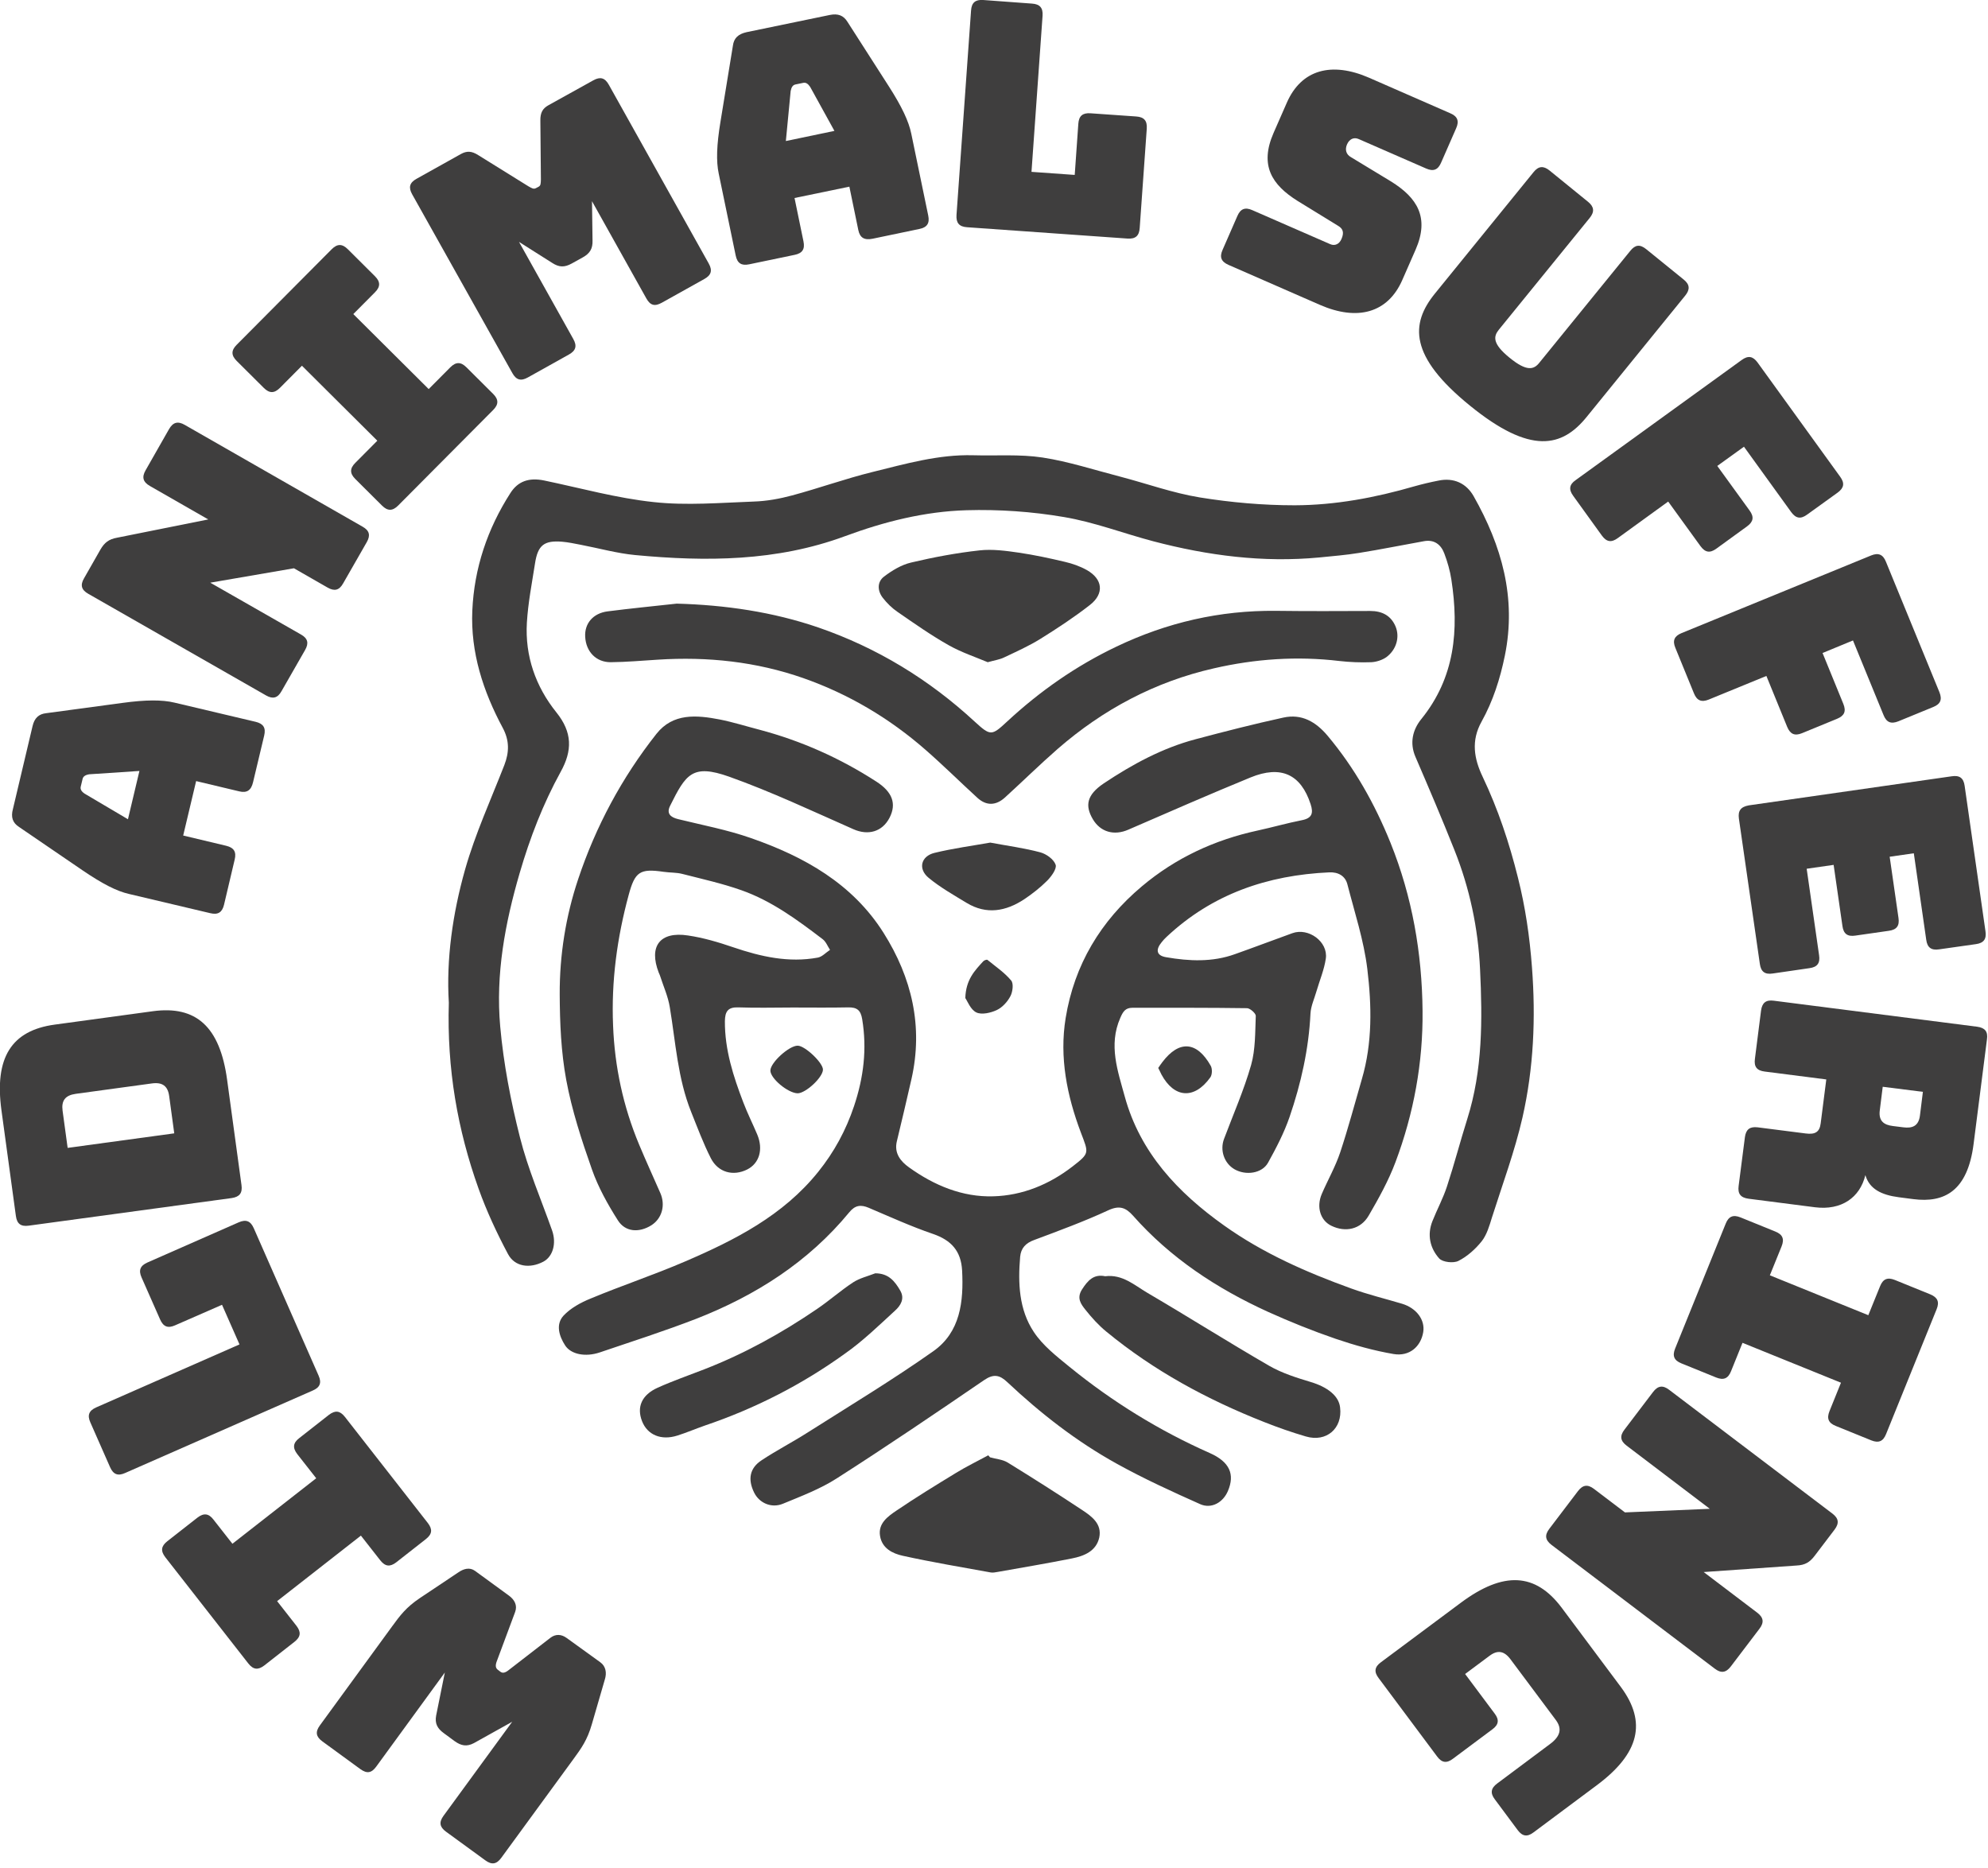 <svg width="149" height="140" viewBox="0 0 149 140" fill="none" xmlns="http://www.w3.org/2000/svg">
<g clip-path="url(#clip0_604_1930)">
<path d="M90.67 108.9C86.88 107.22 83.38 105.06 80.17 102.45C79.2 101.66 78.15 100.84 77.48 99.82C76.37 98.15 76.29 96.16 76.46 94.19C76.52 93.54 76.88 93.16 77.52 92.93C79.39 92.23 81.27 91.54 83.08 90.7C83.91 90.32 84.38 90.51 84.91 91.1C87.73 94.29 91.2 96.57 95.04 98.32C96.7 99.07 98.39 99.75 100.11 100.34C101.52 100.82 102.98 101.23 104.45 101.48C105.63 101.68 106.49 100.93 106.67 99.84C106.82 98.92 106.17 98.04 105.08 97.71C103.81 97.33 102.52 97.02 101.28 96.57C97.93 95.36 94.67 93.93 91.75 91.85C88.29 89.39 85.45 86.39 84.3 82.18C83.78 80.28 83.07 78.33 83.96 76.3C84.16 75.83 84.34 75.53 84.87 75.53C87.73 75.53 90.6 75.52 93.46 75.56C93.69 75.56 94.13 75.95 94.12 76.14C94.07 77.37 94.1 78.65 93.77 79.82C93.23 81.71 92.43 83.52 91.74 85.36C91.42 86.21 91.75 87.18 92.52 87.63C93.37 88.12 94.59 87.95 95.04 87.14C95.65 86.04 96.24 84.91 96.65 83.72C97.51 81.21 98.09 78.63 98.22 75.96C98.25 75.4 98.51 74.85 98.67 74.29C98.91 73.47 99.25 72.67 99.37 71.84C99.55 70.58 98.07 69.5 96.86 69.94C95.42 70.46 94 71 92.56 71.51C90.87 72.12 89.13 72.04 87.4 71.74C86.68 71.62 86.59 71.19 87.07 70.61C87.18 70.47 87.3 70.34 87.43 70.22C90.86 67 95 65.59 99.63 65.38C100.29 65.35 100.83 65.64 100.99 66.29C101.53 68.39 102.22 70.48 102.48 72.62C102.81 75.36 102.87 78.16 102.07 80.88C101.54 82.71 101.05 84.55 100.45 86.36C100.09 87.44 99.51 88.45 99.06 89.5C98.65 90.48 98.97 91.48 99.79 91.87C100.84 92.38 101.98 92.14 102.58 91.11C103.33 89.82 104.07 88.49 104.59 87.1C105.96 83.45 106.66 79.64 106.62 75.76C106.58 71.44 105.85 67.22 104.22 63.17C103.04 60.25 101.53 57.56 99.51 55.15C98.62 54.09 97.56 53.48 96.19 53.78C93.99 54.26 91.8 54.82 89.62 55.4C87.12 56.06 84.86 57.29 82.73 58.71C81.44 59.58 81.31 60.38 81.91 61.4C82.48 62.36 83.5 62.65 84.57 62.18C87.61 60.86 90.65 59.53 93.72 58.27C96.01 57.33 97.5 58.03 98.23 60.27C98.45 60.94 98.34 61.32 97.58 61.47C96.46 61.69 95.35 62.01 94.24 62.25C91.02 62.95 88.11 64.3 85.58 66.43C82.49 69.03 80.52 72.31 79.87 76.3C79.39 79.25 79.97 82.12 81.01 84.88C81.6 86.43 81.68 86.42 80.39 87.42C78.65 88.77 76.63 89.6 74.45 89.66C72.13 89.73 70.01 88.84 68.13 87.49C67.5 87.04 67 86.43 67.22 85.53C67.59 83.99 67.96 82.44 68.31 80.89C69.21 76.93 68.34 73.27 66.22 69.91C63.89 66.22 60.27 64.2 56.28 62.81C54.51 62.19 52.65 61.84 50.82 61.39C50.25 61.25 49.94 60.97 50.22 60.4C51.4 58.03 51.88 57.23 54.65 58.21C57.82 59.34 60.89 60.79 63.97 62.15C65.06 62.63 66.12 62.35 66.67 61.29C67.21 60.24 66.89 59.35 65.67 58.57C62.96 56.82 60.05 55.52 56.92 54.69C55.92 54.43 54.94 54.12 53.93 53.92C52.21 53.59 50.44 53.43 49.2 55C46.61 58.28 44.65 61.94 43.33 65.9C42.4 68.68 41.94 71.58 41.95 74.51C41.96 76.66 42.05 78.84 42.44 80.94C42.86 83.21 43.59 85.44 44.36 87.63C44.83 88.97 45.54 90.25 46.31 91.46C46.87 92.35 47.91 92.4 48.82 91.83C49.62 91.32 49.89 90.32 49.49 89.41C48.96 88.2 48.41 87 47.9 85.78C46.71 82.93 46.07 79.96 45.95 76.86C45.81 73.53 46.25 70.28 47.12 67.07C47.59 65.33 47.96 65.08 49.74 65.34C50.21 65.41 50.69 65.38 51.15 65.5C52.63 65.88 54.13 66.21 55.57 66.72C57.84 67.52 59.77 68.95 61.66 70.39C61.91 70.58 62.03 70.92 62.21 71.19C61.9 71.39 61.62 71.71 61.29 71.77C59.11 72.17 57.03 71.7 54.97 71C53.86 70.62 52.72 70.28 51.56 70.11C49.46 69.79 48.61 70.92 49.37 72.89C49.4 72.97 49.45 73.05 49.47 73.13C49.72 73.91 50.07 74.68 50.2 75.48C50.64 78.12 50.79 80.81 51.8 83.33C52.27 84.5 52.71 85.69 53.28 86.81C53.83 87.88 54.96 88.17 56 87.65C56.91 87.19 57.22 86.15 56.76 85.04C56.42 84.23 56.02 83.44 55.71 82.62C54.96 80.66 54.32 78.68 54.33 76.54C54.34 75.8 54.56 75.47 55.35 75.5C56.71 75.55 58.06 75.51 59.42 75.51C60.81 75.51 62.19 75.53 63.58 75.5C64.23 75.49 64.51 75.71 64.62 76.38C64.99 78.62 64.73 80.75 64.01 82.9C63.4 84.72 62.52 86.34 61.33 87.82C58.7 91.1 55.08 92.94 51.33 94.55C49.01 95.55 46.6 96.35 44.27 97.32C43.53 97.62 42.76 98.04 42.23 98.61C41.64 99.26 41.9 100.13 42.36 100.84C42.8 101.51 43.88 101.72 44.95 101.36C47.37 100.54 49.8 99.76 52.18 98.84C56.63 97.1 60.58 94.59 63.65 90.86C64.09 90.32 64.52 90.27 65.11 90.52C66.71 91.2 68.29 91.92 69.93 92.48C71.3 92.95 72.03 93.76 72.11 95.22C72.23 97.55 71.98 99.84 69.95 101.27C66.9 103.42 63.7 105.35 60.55 107.35C59.41 108.08 58.2 108.7 57.07 109.45C56.18 110.04 56.04 110.88 56.52 111.86C56.9 112.64 57.81 113.06 58.68 112.7C60.06 112.13 61.49 111.59 62.73 110.79C66.45 108.41 70.11 105.93 73.75 103.44C74.47 102.95 74.92 103.04 75.5 103.59C78 105.94 80.7 108.04 83.7 109.7C85.72 110.82 87.84 111.79 89.95 112.73C90.8 113.11 91.67 112.6 92.03 111.75C92.57 110.49 92.16 109.56 90.67 108.9Z" fill="#3F3E3E"/>
<path d="M78.14 34.29C76.43 34.03 74.67 34.17 72.93 34.12C70.33 34.05 67.85 34.77 65.37 35.38C63.35 35.88 61.38 36.59 59.37 37.13C58.44 37.38 57.46 37.56 56.49 37.59C53.99 37.68 51.47 37.9 49 37.63C46.24 37.34 43.52 36.58 40.78 36.01C39.65 35.78 38.82 36.06 38.25 36.96C36.53 39.64 35.54 42.59 35.4 45.76C35.26 48.89 36.21 51.81 37.68 54.55C38.19 55.5 38.17 56.38 37.8 57.34C36.79 59.93 35.62 62.49 34.86 65.16C33.92 68.48 33.44 71.91 33.64 75.15C33.49 80.1 34.29 84.67 35.87 89.09C36.47 90.77 37.23 92.4 38.07 93.98C38.58 94.95 39.71 95.09 40.72 94.56C41.44 94.18 41.72 93.19 41.38 92.22C40.56 89.9 39.57 87.62 38.97 85.24C38.28 82.52 37.74 79.72 37.49 76.93C37.14 73.02 37.85 69.2 38.95 65.43C39.72 62.79 40.7 60.25 42.02 57.85C42.91 56.25 42.9 54.88 41.7 53.39C40.15 51.46 39.34 49.17 39.49 46.66C39.58 45.17 39.87 43.7 40.1 42.22C40.31 40.86 40.78 40.49 42.13 40.6C42.6 40.64 43.06 40.74 43.53 40.83C44.89 41.09 46.24 41.47 47.61 41.6C52.92 42.1 58.2 42.08 63.32 40.19C66.26 39.1 69.31 38.33 72.44 38.24C74.87 38.17 77.34 38.34 79.74 38.75C82.01 39.13 84.21 39.98 86.45 40.57C90.53 41.64 94.66 42.18 98.88 41.78C99.88 41.68 100.88 41.6 101.86 41.44C103.49 41.18 105.1 40.85 106.73 40.56C107.49 40.42 108 40.81 108.25 41.48C108.49 42.11 108.68 42.78 108.78 43.44C109.36 47.21 109.05 50.78 106.52 53.9C105.89 54.68 105.63 55.67 106.09 56.73C107.09 59.05 108.08 61.37 109.01 63.71C110.15 66.57 110.79 69.57 110.93 72.65C111.11 76.42 111.13 80.2 109.97 83.87C109.44 85.55 109 87.25 108.45 88.92C108.16 89.81 107.71 90.64 107.36 91.52C106.95 92.55 107.18 93.55 107.87 94.32C108.13 94.6 108.94 94.69 109.31 94.5C109.98 94.16 110.59 93.61 111.06 93.02C111.44 92.53 111.63 91.87 111.82 91.25C112.61 88.76 113.53 86.29 114.11 83.75C114.95 80.05 115.11 76.28 114.82 72.49C114.65 70.22 114.33 68 113.77 65.78C113.12 63.17 112.28 60.65 111.13 58.23C110.47 56.85 110.25 55.51 111.04 54.09C111.9 52.54 112.43 50.89 112.79 49.13C113.67 44.8 112.55 40.9 110.45 37.19C109.9 36.22 108.96 35.78 107.81 36.02C107.2 36.14 106.6 36.28 106 36.45C103.07 37.3 100.08 37.86 97.04 37.87C94.66 37.87 92.27 37.66 89.92 37.28C87.9 36.95 85.94 36.24 83.95 35.72C82.01 35.22 80.1 34.59 78.14 34.29Z" fill="#3F3E3E"/>
<path d="M90.98 50.09C94.07 49.38 97.21 49.16 100.39 49.54C101.18 49.63 101.98 49.66 102.78 49.63C103.16 49.61 103.6 49.47 103.91 49.25C104.65 48.7 104.93 47.76 104.6 46.96C104.26 46.14 103.59 45.79 102.7 45.79C100.34 45.8 97.98 45.81 95.62 45.78C91.43 45.74 87.47 46.65 83.68 48.46C80.64 49.91 77.94 51.8 75.49 54.07C74.32 55.16 74.24 55.17 73.05 54.08C69.63 50.92 65.72 48.54 61.34 47.03C57.93 45.86 54.36 45.34 50.72 45.24C48.99 45.43 47.26 45.6 45.54 45.82C44.45 45.96 43.8 46.73 43.86 47.73C43.92 48.84 44.68 49.64 45.78 49.63C46.96 49.62 48.14 49.51 49.31 49.44C53.03 49.2 56.68 49.59 60.2 50.82C63.59 52.01 66.65 53.82 69.36 56.19C70.69 57.35 71.95 58.6 73.25 59.79C73.93 60.41 74.64 60.38 75.31 59.78C76.64 58.57 77.92 57.31 79.27 56.13C82.67 53.17 86.57 51.09 90.98 50.09Z" fill="#3F3E3E"/>
<path d="M81.12 113.18C79.28 111.96 77.42 110.78 75.54 109.62C75.16 109.38 74.65 109.35 74.2 109.22C74.16 109.17 74.11 109.12 74.07 109.07C73.26 109.51 72.43 109.91 71.65 110.39C70.14 111.31 68.64 112.23 67.18 113.22C66.55 113.65 65.8 114.17 65.96 115.12C66.11 116.04 66.89 116.43 67.66 116.6C69.84 117.08 72.05 117.45 74.25 117.85C74.42 117.88 74.6 117.84 74.78 117.81C76.63 117.48 78.49 117.17 80.34 116.8C81.25 116.62 82.16 116.26 82.39 115.23C82.6 114.21 81.83 113.65 81.12 113.18Z" fill="#3F3E3E"/>
<path d="M67.27 45.86C68.53 46.73 69.78 47.61 71.11 48.36C72.07 48.9 73.13 49.25 74.03 49.63C74.57 49.48 74.93 49.43 75.24 49.28C76.17 48.84 77.11 48.42 77.98 47.88C79.25 47.09 80.51 46.26 81.69 45.34C82.78 44.49 82.66 43.4 81.45 42.72C80.95 42.44 80.38 42.24 79.82 42.11C78.68 41.84 77.52 41.59 76.36 41.42C75.39 41.28 74.38 41.14 73.41 41.25C71.69 41.44 69.98 41.76 68.29 42.16C67.56 42.33 66.85 42.76 66.25 43.22C65.73 43.62 65.76 44.29 66.17 44.81C66.49 45.22 66.86 45.58 67.27 45.86Z" fill="#3F3E3E"/>
<path d="M98.25 103.58C97.19 103.26 96.1 102.92 95.14 102.37C92.06 100.59 89.06 98.69 85.99 96.89C85.02 96.32 84.13 95.49 82.83 95.65C81.98 95.47 81.53 95.96 81.09 96.65C80.68 97.3 81.02 97.74 81.35 98.16C81.82 98.75 82.34 99.33 82.93 99.81C86.48 102.73 90.47 104.89 94.73 106.57C95.76 106.98 96.82 107.35 97.88 107.66C99.42 108.11 100.63 107.05 100.44 105.49C100.35 104.61 99.48 103.95 98.25 103.58Z" fill="#3F3E3E"/>
<path d="M67.09 98.22C67.5 97.85 67.83 97.33 67.47 96.72C67.07 96.03 66.6 95.43 65.6 95.43C65.04 95.65 64.43 95.79 63.94 96.11C63.01 96.72 62.17 97.47 61.24 98.1C58.59 99.91 55.8 101.45 52.8 102.62C51.62 103.08 50.43 103.49 49.28 104.01C48.09 104.55 47.71 105.46 48.12 106.51C48.52 107.54 49.55 107.98 50.77 107.59C51.47 107.37 52.14 107.08 52.83 106.84C56.58 105.57 60.09 103.78 63.3 101.47C64.66 100.52 65.86 99.35 67.09 98.22Z" fill="#3F3E3E"/>
<path d="M78.48 66.01C78.8 65.69 79.22 65.11 79.12 64.81C78.98 64.4 78.42 64 77.97 63.88C76.78 63.56 75.55 63.4 74.22 63.15C72.87 63.39 71.44 63.58 70.04 63.92C69.02 64.17 68.79 65.12 69.6 65.79C70.47 66.51 71.48 67.08 72.45 67.67C73.94 68.57 75.39 68.3 76.76 67.4C77.37 66.99 77.96 66.53 78.48 66.01Z" fill="#3F3E3E"/>
<path d="M74.01 71.94C73.96 71.9 73.76 71.97 73.69 72.05C73.06 72.74 72.39 73.42 72.35 74.8C72.51 75.03 72.74 75.67 73.18 75.88C73.58 76.07 74.26 75.91 74.71 75.7C75.13 75.5 75.51 75.08 75.73 74.66C75.9 74.34 75.98 73.72 75.79 73.49C75.29 72.89 74.62 72.44 74.01 71.94Z" fill="#3F3E3E"/>
<path d="M87.12 79.6C87.01 79.74 86.92 79.88 86.81 80.04C86.9 80.21 86.97 80.37 87.05 80.53C88.01 82.31 89.52 82.41 90.71 80.75C90.86 80.55 90.87 80.09 90.74 79.87C89.7 78.03 88.37 77.95 87.12 79.6Z" fill="#3F3E3E"/>
<path d="M61.68 80.18C61.71 79.68 60.35 78.38 59.79 78.37C59.15 78.36 57.75 79.63 57.74 80.23C57.73 80.82 59.05 81.92 59.78 81.94C60.38 81.94 61.65 80.77 61.68 80.18Z" fill="#3F3E3E"/>
<path d="M42.47 122.76C42.07 122.47 41.64 122.45 41.25 122.75L38.07 125.21C37.81 125.4 37.64 125.4 37.49 125.28L37.32 125.15C37.17 125.04 37.11 124.88 37.21 124.57L38.61 120.81C38.79 120.32 38.57 119.9 38.15 119.59L35.6 117.73C35.2 117.44 34.74 117.57 34.33 117.86L31.47 119.77C30.44 120.46 29.99 121.07 29.39 121.89L23.97 129.32C23.62 129.8 23.68 130.16 24.16 130.51L27.01 132.59C27.51 132.95 27.85 132.88 28.2 132.4L33.34 125.35L32.69 128.57C32.58 129.16 32.77 129.54 33.27 129.9L34.07 130.49C34.57 130.85 34.99 130.92 35.52 130.64L38.39 129.04L33.24 136.09C32.89 136.57 32.95 136.93 33.43 137.28L36.38 139.43C36.86 139.78 37.22 139.72 37.57 139.24L42.97 131.85C43.57 131.03 44.02 130.41 44.36 129.22L45.33 125.88C45.49 125.38 45.41 124.88 44.99 124.58L42.47 122.76Z" fill="#3F3E3E"/>
<path d="M20.77 120L27.05 115.09L28.5 116.94C28.87 117.41 29.23 117.45 29.7 117.09L31.92 115.35C32.39 114.98 32.43 114.62 32.07 114.15L25.85 106.19C25.48 105.72 25.12 105.68 24.65 106.04L22.43 107.78C21.96 108.14 21.92 108.51 22.28 108.98L23.7 110.79L17.42 115.7L16 113.89C15.64 113.42 15.27 113.38 14.8 113.74L12.54 115.51C12.07 115.88 12.03 116.24 12.39 116.71L18.61 124.67C18.98 125.14 19.34 125.18 19.81 124.82L22.07 123.05C22.54 122.68 22.58 122.32 22.22 121.85L20.77 120Z" fill="#3F3E3E"/>
<path d="M23.88 103.1L19.02 92.05C18.78 91.51 18.44 91.37 17.89 91.61L11.05 94.62C10.51 94.86 10.37 95.2 10.61 95.74L12 98.89C12.24 99.43 12.58 99.57 13.12 99.33L16.64 97.79L17.95 100.76L7.21 105.48C6.67 105.72 6.53 106.06 6.77 106.6L8.25 109.96C8.49 110.5 8.83 110.64 9.37 110.4L23.43 104.22C23.98 103.99 24.12 103.64 23.88 103.1Z" fill="#3F3E3E"/>
<path d="M18.1 88.82L17.02 80.91C16.48 76.96 14.71 75.34 11.44 75.79L4.11 76.79C0.85 77.23 -0.43 79.27 0.11 83.22L1.19 91.13C1.27 91.72 1.56 91.94 2.15 91.86L17.37 89.79C17.96 89.7 18.18 89.41 18.1 88.82ZM5.07 86.03L4.69 83.24C4.59 82.49 4.89 82.09 5.67 81.98L11.38 81.2C12.18 81.09 12.58 81.4 12.68 82.15L13.06 84.94L5.07 86.03Z" fill="#3F3E3E"/>
<path d="M1.43 61.98L6.19 65.23C7.66 66.23 8.74 66.79 9.67 67L15.76 68.44C16.34 68.58 16.65 68.38 16.79 67.81L17.59 64.42C17.73 63.84 17.53 63.53 16.96 63.39L13.73 62.62L14.7 58.54L17.93 59.31C18.51 59.45 18.83 59.23 18.97 58.61L19.8 55.13C19.94 54.55 19.74 54.24 19.17 54.1L13.08 52.66C12.16 52.44 10.94 52.44 9.18 52.68L3.47 53.45C2.9 53.51 2.58 53.82 2.44 54.42L0.97 60.63C0.8 61.25 0.95 61.67 1.43 61.98ZM6.05 58.96L6.19 58.38C6.23 58.2 6.38 58.08 6.69 58.03L10.45 57.78L9.59 61.4L6.34 59.48C6.09 59.31 6.01 59.14 6.05 58.96Z" fill="#3F3E3E"/>
<path d="M6.61 44.5L19.94 52.12C20.45 52.41 20.81 52.32 21.1 51.8L22.87 48.71C23.16 48.2 23.07 47.84 22.55 47.55L15.76 43.67L22.03 42.59L24.56 44.04C25.07 44.33 25.43 44.24 25.72 43.72L27.49 40.63C27.78 40.12 27.69 39.76 27.17 39.47L13.84 31.84C13.33 31.55 12.97 31.64 12.67 32.16L10.91 35.25C10.62 35.76 10.71 36.12 11.23 36.42L15.61 38.93L8.77 40.3C8.16 40.41 7.83 40.66 7.52 41.2L6.3 43.34C6 43.85 6.1 44.21 6.61 44.5Z" fill="#3F3E3E"/>
<path d="M19.77 29.07C20.19 29.49 20.56 29.49 20.98 29.07L22.63 27.41L28.28 33.03L26.63 34.69C26.21 35.11 26.21 35.48 26.63 35.9L28.63 37.89C29.05 38.31 29.42 38.31 29.84 37.89L36.96 30.73C37.38 30.31 37.38 29.94 36.96 29.52L34.96 27.53C34.54 27.11 34.17 27.11 33.75 27.53L32.13 29.16L26.48 23.54L28.1 21.91C28.52 21.49 28.52 21.12 28.1 20.7L26.07 18.68C25.65 18.26 25.28 18.26 24.86 18.68L17.74 25.84C17.32 26.26 17.32 26.63 17.74 27.05L19.77 29.07Z" fill="#3F3E3E"/>
<path d="M38.4 27.96C38.69 28.48 39.04 28.58 39.56 28.29L42.64 26.57C43.16 26.28 43.26 25.93 42.97 25.41L38.9 18.13L41.38 19.7C41.9 20.04 42.31 20.05 42.85 19.75L43.68 19.29C44.22 18.99 44.43 18.63 44.41 18.02L44.37 15.08L48.44 22.36C48.73 22.88 49.06 22.99 49.6 22.69L52.79 20.91C53.31 20.62 53.41 20.27 53.12 19.75L45.63 6.35C45.34 5.83 44.99 5.73 44.47 6.02L41.1 7.89C40.67 8.13 40.49 8.45 40.5 9.04L40.54 13.44C40.53 13.77 40.53 13.91 40.36 14L40.17 14.1C40 14.19 39.88 14.12 39.6 13.96L35.85 11.63C35.35 11.31 34.99 11.3 34.55 11.54L31.22 13.4C30.7 13.69 30.6 14.04 30.89 14.56L38.4 27.96Z" fill="#3F3E3E"/>
<path d="M55.14 19.15C55.26 19.73 55.57 19.93 56.15 19.81L59.56 19.1C60.14 18.98 60.34 18.67 60.22 18.09L59.55 14.84L63.66 13.99L64.33 17.24C64.45 17.82 64.78 18.02 65.41 17.89L68.91 17.16C69.49 17.04 69.69 16.73 69.57 16.15L68.3 10.02C68.11 9.09 67.59 7.99 66.63 6.49L63.52 1.64C63.22 1.15 62.8 1 62.2 1.12L55.96 2.41C55.33 2.55 55 2.86 54.93 3.43L54 9.12C53.71 10.87 53.67 12.09 53.87 13.02L55.14 19.15ZM59.26 6.82C59.32 6.52 59.43 6.37 59.62 6.33L60.2 6.21C60.39 6.17 60.55 6.26 60.72 6.51L62.54 9.81L58.9 10.57L59.26 6.82Z" fill="#3F3E3E"/>
<path d="M72.48 17.03L84.51 17.88C85.1 17.92 85.38 17.68 85.42 17.09L85.95 9.64C85.99 9.05 85.75 8.77 85.16 8.73L81.73 8.49C81.14 8.45 80.86 8.69 80.82 9.28L80.55 13.11L77.31 12.88L78.14 1.18C78.18 0.59 77.94 0.31 77.35 0.27L73.69 3.33693e-06C73.1 -0.04 72.82 0.2 72.78 0.79L71.69 16.11C71.65 16.71 71.89 16.99 72.48 17.03Z" fill="#3F3E3E"/>
<path d="M92.07 19.85L98.93 22.85C101.73 24.07 104.01 23.47 105.1 20.99L106.1 18.71C107.16 16.28 106.2 14.82 104.29 13.62L101.24 11.77C100.89 11.57 100.79 11.21 100.96 10.82C101.13 10.43 101.46 10.26 101.83 10.42L106.89 12.63C107.43 12.87 107.78 12.73 108.01 12.19L109.14 9.61C109.38 9.07 109.24 8.72 108.7 8.49L102.62 5.83C99.8 4.6 97.54 5.21 96.45 7.69L95.45 9.97C94.39 12.4 95.33 13.85 97.24 15.05L100.3 16.93C100.65 17.14 100.76 17.42 100.54 17.92C100.39 18.27 100.07 18.46 99.7 18.3L93.86 15.75C93.32 15.51 92.97 15.65 92.74 16.19L91.63 18.73C91.39 19.27 91.53 19.61 92.07 19.85Z" fill="#3F3E3E"/>
<path d="M110.17 30.4C114.73 34.11 117.08 33.51 118.91 31.26L126.31 22.15C126.68 21.69 126.65 21.32 126.19 20.95L123.39 18.68C122.91 18.29 122.56 18.34 122.19 18.8L115.37 27.19C114.97 27.69 114.45 27.88 113.14 26.81C111.85 25.76 111.93 25.22 112.33 24.72L119.15 16.33C119.52 15.87 119.48 15.5 119.03 15.13L116.14 12.78C115.68 12.41 115.31 12.44 114.94 12.9L107.54 22.01C105.71 24.27 105.6 26.69 110.17 30.4Z" fill="#3F3E3E"/>
<path d="M117.91 37.16L120.06 40.14C120.41 40.62 120.77 40.68 121.25 40.33L125.03 37.59L127.45 40.93C127.8 41.41 128.16 41.47 128.64 41.12L130.94 39.45C131.42 39.1 131.48 38.74 131.13 38.26L128.71 34.92L130.71 33.48L134.25 38.38C134.6 38.86 134.96 38.92 135.44 38.57L137.73 36.92C138.21 36.57 138.27 36.21 137.92 35.73L131.73 27.17C131.38 26.69 131.02 26.63 130.54 26.98L118.1 35.98C117.62 36.31 117.56 36.68 117.91 37.16Z" fill="#3F3E3E"/>
<path d="M125.57 48.56L126.96 51.96C127.18 52.51 127.53 52.65 128.07 52.43L132.39 50.66L133.95 54.48C134.18 55.03 134.52 55.17 135.06 54.95L137.69 53.87C138.24 53.64 138.38 53.31 138.16 52.76L136.6 48.94L138.88 48L141.17 53.59C141.39 54.14 141.73 54.28 142.28 54.06L144.89 52.99C145.44 52.77 145.58 52.43 145.36 51.88L141.35 42.1C141.13 41.55 140.78 41.41 140.24 41.63L126.03 47.45C125.49 47.67 125.34 48.01 125.57 48.56Z" fill="#3F3E3E"/>
<path d="M130.33 61.35L131.9 72.24C131.98 72.83 132.28 73.05 132.87 72.96L135.62 72.56C136.21 72.48 136.43 72.18 136.34 71.59L135.41 65.11L137.43 64.82L138.09 69.4C138.17 69.99 138.47 70.21 139.06 70.12L141.57 69.76C142.16 69.68 142.38 69.38 142.29 68.79L141.63 64.21L143.44 63.95L144.37 70.43C144.45 71.02 144.75 71.24 145.34 71.15L148.09 70.76C148.68 70.68 148.9 70.38 148.81 69.79L147.25 58.9C147.17 58.31 146.87 58.09 146.28 58.18L131.07 60.36C130.47 60.47 130.25 60.76 130.33 61.35Z" fill="#3F3E3E"/>
<path d="M148.19 76.95L132.95 75C132.36 74.92 132.07 75.15 131.99 75.74L131.53 79.36C131.45 79.95 131.68 80.24 132.27 80.31L136.88 80.9L136.46 84.19C136.38 84.85 136.04 85.04 135.34 84.95L131.74 84.49C131.15 84.42 130.86 84.64 130.78 85.23L130.31 88.88C130.23 89.47 130.46 89.76 131.05 89.84L136.03 90.48C138.01 90.73 139.4 89.76 139.81 88.07C140.11 89.11 141.01 89.56 142.32 89.73L143.4 89.87C145.73 90.17 147.47 89.27 147.92 85.74L148.92 77.91C149.01 77.32 148.78 77.03 148.19 76.95ZM143.9 83.6C143.8 84.42 143.3 84.57 142.66 84.49L141.86 84.39C141.23 84.31 140.78 84.04 140.89 83.21L141.11 81.45L144.12 81.83L143.9 83.6Z" fill="#3F3E3E"/>
<path d="M144.68 97.01L142.02 95.93C141.47 95.71 141.13 95.85 140.91 96.4L140.03 98.57L132.65 95.58L133.53 93.41C133.75 92.86 133.61 92.52 133.06 92.3L130.45 91.24C129.9 91.02 129.56 91.16 129.34 91.71L125.55 101.07C125.33 101.62 125.47 101.96 126.02 102.18L128.63 103.24C129.18 103.46 129.52 103.32 129.74 102.77L130.6 100.64L137.98 103.63L137.12 105.76C136.9 106.31 137.04 106.65 137.59 106.87L140.25 107.95C140.8 108.17 141.14 108.03 141.36 107.48L145.15 98.12C145.37 97.58 145.23 97.24 144.68 97.01Z" fill="#3F3E3E"/>
<path d="M137.34 113.44L125.1 104.16C124.63 103.8 124.26 103.85 123.9 104.32L121.75 107.15C121.39 107.62 121.44 107.99 121.92 108.35L128.15 113.08L121.79 113.35L119.47 111.59C119 111.23 118.63 111.28 118.27 111.75L116.12 114.58C115.76 115.05 115.81 115.42 116.28 115.78L128.52 125.06C128.99 125.42 129.36 125.37 129.72 124.9L131.87 122.07C132.23 121.6 132.18 121.23 131.71 120.87L127.69 117.82L134.66 117.33C135.28 117.3 135.64 117.09 136.01 116.6L137.5 114.64C137.86 114.16 137.81 113.8 137.34 113.44Z" fill="#3F3E3E"/>
<path d="M117.06 120.51C115.09 117.87 112.69 117.74 109.49 120.12L103.5 124.58C103.02 124.93 102.97 125.3 103.33 125.77L107.71 131.64C108.06 132.12 108.43 132.17 108.9 131.81L111.85 129.61C112.33 129.26 112.38 128.89 112.02 128.42L109.81 125.46L111.65 124.09C112.24 123.65 112.74 123.72 113.22 124.37L116.61 128.91C117.09 129.56 116.96 130.13 116.16 130.72L112.21 133.67C111.74 134.02 111.68 134.39 112.04 134.86L113.75 137.16C114.1 137.63 114.47 137.69 114.94 137.33L119.69 133.79C122.88 131.41 123.44 129.07 121.48 126.43L117.06 120.51Z" fill="#3F3E3E"/>
</g>
<defs>
<clipPath id="clip0_604_1930">
<rect width="148.95" height="139.68" fill="white"/>
</clipPath>
</defs>
</svg>
